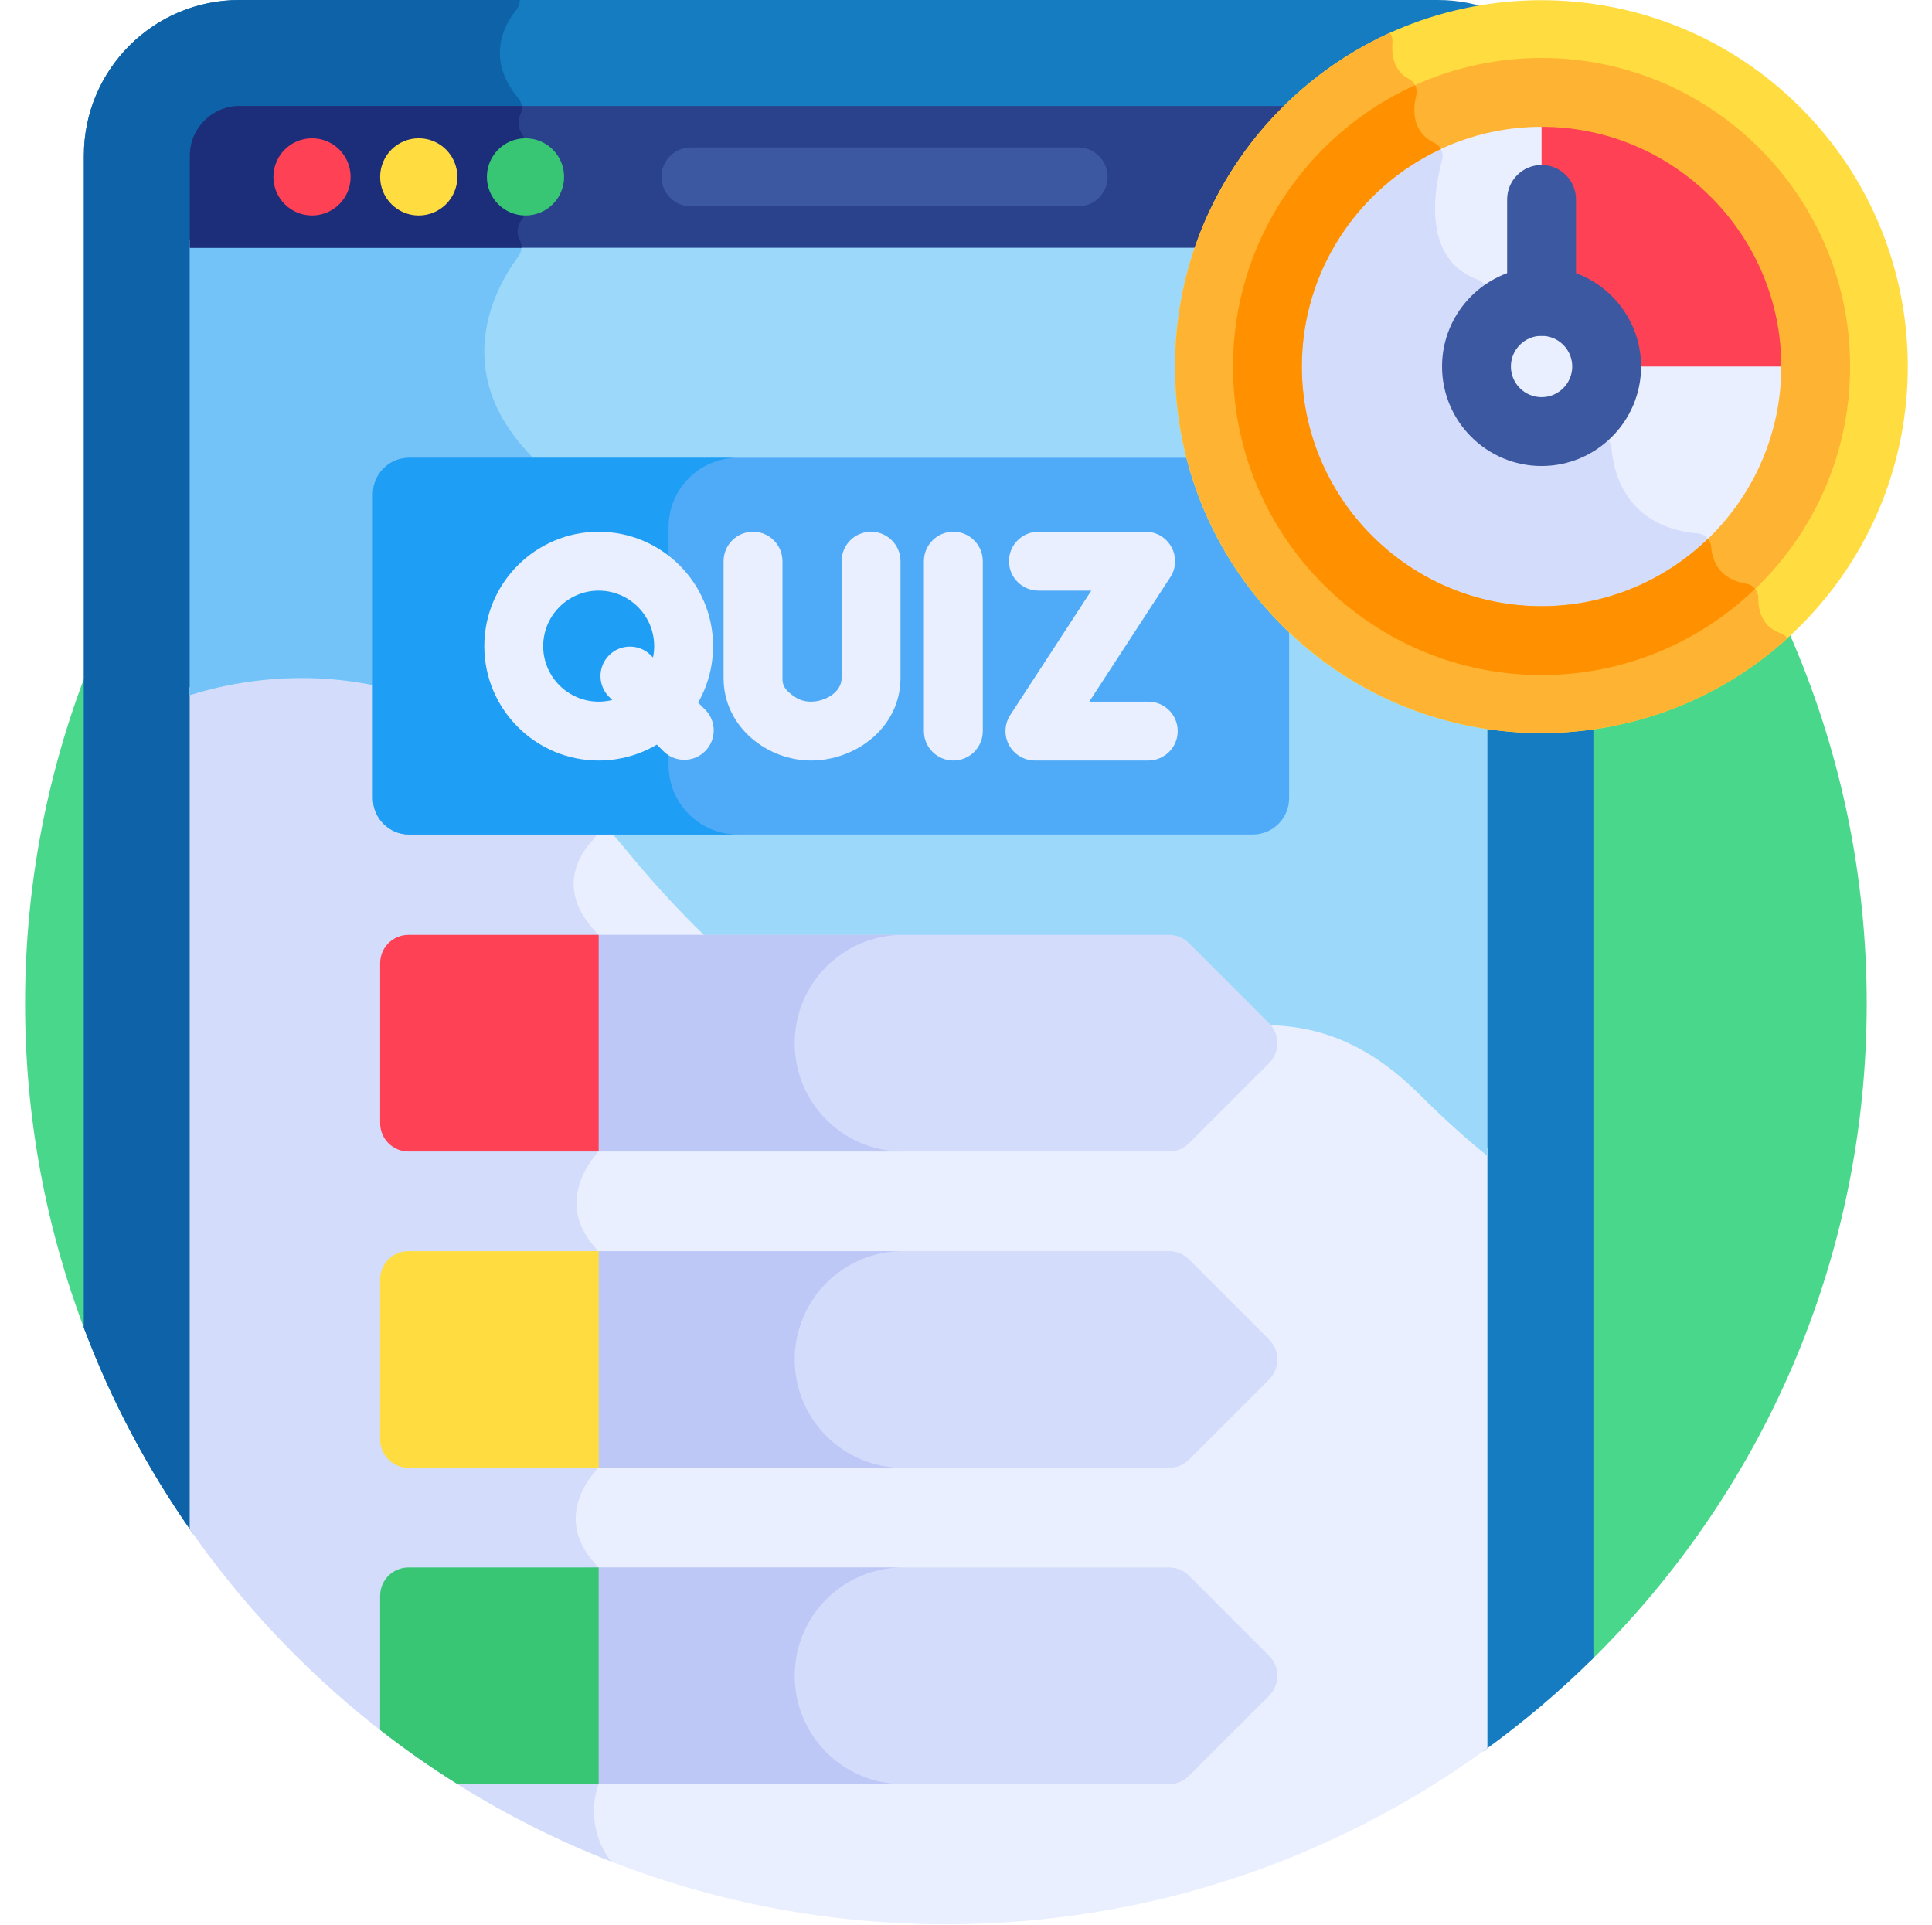 <svg width="277" height="276" viewBox="0 0 277 276" fill="none" xmlns="http://www.w3.org/2000/svg">
<g clip-path="url(#clip0_1_637)">
<path d="M228.004 238.179C252.461 214.216 267.642 180.822 267.642 143.878C267.642 70.962 208.533 11.853 135.617 11.853C62.702 11.853 3.593 70.962 3.593 143.878C3.593 160.47 6.662 176.343 12.25 190.971L228.004 238.179Z" fill="#49D88B"/>
<path d="M206.153 0H34.329C22.011 0 12.027 9.985 12.027 22.303V190.384C15.993 200.92 21.273 210.813 27.659 219.869L212.647 251.096C218.261 247.055 223.55 242.591 228.455 237.739V22.303C228.455 9.985 218.47 0 206.153 0V0Z" fill="#167CC1"/>
<path d="M85.287 224.162C79.943 218.238 83.775 212.77 85.292 211.027C85.64 210.627 85.835 210.119 85.835 209.589V180.25C85.835 179.721 85.642 179.207 85.29 178.813C80.132 173.053 83.901 167.419 85.341 165.661C85.66 165.27 85.835 164.785 85.835 164.281V134.908C85.835 134.374 85.641 133.854 85.281 133.46C79.616 127.271 83.309 122.192 85.061 120.37C85.544 119.867 85.75 119.158 85.631 118.47L76.602 66.364C76.527 65.932 76.318 65.535 76.014 65.219C64.124 52.831 71.398 40.668 74.305 36.793C74.81 36.12 74.929 35.209 74.538 34.464C73.842 33.136 74.391 32.026 74.86 31.412C75.161 31.017 75.341 30.544 75.341 30.047V20.527C75.341 20.1 75.182 19.695 74.932 19.349C74.126 18.238 74.303 17.124 74.64 16.329C74.962 15.571 74.834 14.7 74.305 14.069C69.619 8.466 72.24 3.62 74.059 1.358C74.379 0.96 74.533 0.479 74.534 0.001H34.328C22.011 -2.00515e-05 12.027 9.985 12.027 22.303V190.384C15.993 200.92 21.273 210.813 27.659 219.869L85.835 229.689V225.603C85.835 225.072 85.642 224.556 85.287 224.162Z" fill="#0E62A8"/>
<path d="M89.695 120.644C65.614 91.313 39.143 94.778 27.223 98.533V219.256C51.077 253.493 90.727 275.903 135.618 275.903C164.639 275.903 191.467 266.531 213.258 250.66C213.258 228.957 213.258 197.181 213.258 164.607C210.126 162.085 206.9 159.173 203.568 155.84C170.951 123.223 144.051 186.852 89.695 120.644Z" fill="#E9EFFF"/>
<path d="M85.716 256.12C85.795 255.89 85.835 255.653 85.835 255.41V225.603C85.835 225.072 85.642 224.556 85.287 224.162C79.943 218.238 83.775 212.77 85.292 211.027C85.64 210.627 85.835 210.119 85.835 209.589V180.25C85.835 179.721 85.642 179.207 85.29 178.813C80.132 173.053 83.901 167.419 85.341 165.661C85.66 165.271 85.835 164.785 85.835 164.281V134.908C85.835 134.374 85.641 133.854 85.281 133.46C79.616 127.271 83.309 122.192 85.061 120.37C85.544 119.867 85.75 119.158 85.631 118.47L85.112 115.477C62.331 91.752 38.39 95.014 27.223 98.533V219.256C42.068 240.564 63.033 257.288 87.571 266.883C84.044 262.088 85.29 257.366 85.716 256.12Z" fill="#D3DCFB"/>
<path d="M89.695 121.771C144.05 187.978 170.95 124.349 203.568 156.966C206.9 160.299 210.126 163.211 213.258 165.733V34.398H27.224V99.66C39.143 95.904 65.614 92.439 89.695 121.771Z" fill="#9BD8F9"/>
<path d="M27.224 99.66C38.43 96.128 62.499 92.858 85.352 116.855L76.603 66.364C76.528 65.932 76.319 65.535 76.016 65.219C64.125 52.832 71.399 40.668 74.306 36.793C74.811 36.12 74.93 35.209 74.539 34.464C74.527 34.441 74.522 34.42 74.511 34.398H27.224V99.66Z" fill="#73C3F9"/>
<path d="M179.639 119.648H58.651C55.799 119.648 53.466 117.315 53.466 114.463V70.821C53.466 67.969 55.799 65.636 58.651 65.636H179.639C182.49 65.636 184.824 67.969 184.824 70.821V114.463C184.824 117.315 182.49 119.648 179.639 119.648Z" fill="#4FABF7"/>
<path d="M95.857 109.731V75.552C95.857 70.098 100.319 65.636 105.774 65.636H58.651C55.799 65.636 53.466 67.969 53.466 70.821V114.463C53.466 117.315 55.799 119.648 58.651 119.648H105.774C100.319 119.648 95.857 115.185 95.857 109.731Z" fill="#1E9EF4"/>
<path d="M206.153 15.197H34.33C30.421 15.197 27.223 18.395 27.223 22.303V35.524H213.258V22.303C213.258 18.395 210.061 15.197 206.153 15.197Z" fill="#2A428C"/>
<path d="M74.539 34.465C73.843 33.137 74.392 32.026 74.861 31.412C75.162 31.018 75.342 30.544 75.342 30.047V20.527C75.342 20.1 75.183 19.695 74.933 19.349C74.127 18.238 74.305 17.124 74.641 16.329C74.796 15.965 74.844 15.575 74.796 15.197H34.33C30.422 15.197 27.223 18.395 27.223 22.303V35.524H74.763C74.781 35.161 74.713 34.797 74.539 34.465Z" fill="#1C2E7A"/>
<path d="M50.271 25.36C50.271 28.417 47.793 30.895 44.736 30.895C41.679 30.895 39.201 28.417 39.201 25.36C39.201 22.304 41.68 19.826 44.736 19.826C47.793 19.826 50.271 22.303 50.271 25.36Z" fill="#FF4155"/>
<path d="M65.574 25.36C65.574 28.417 63.096 30.895 60.039 30.895C56.983 30.895 54.504 28.417 54.504 25.36C54.504 22.304 56.983 19.826 60.039 19.826C63.096 19.826 65.574 22.303 65.574 25.36Z" fill="#FFDD40"/>
<path d="M80.877 25.36C80.877 28.417 78.399 30.895 75.342 30.895C72.285 30.895 69.807 28.417 69.807 25.36C69.807 22.304 72.285 19.826 75.342 19.826C78.398 19.826 80.877 22.303 80.877 25.36Z" fill="#38C674"/>
<path d="M154.588 29.582H99.052C96.721 29.582 94.831 27.692 94.831 25.36C94.831 23.029 96.721 21.139 99.052 21.139H154.588C156.92 21.139 158.809 23.029 158.809 25.36C158.81 27.692 156.92 29.582 154.588 29.582Z" fill="#3C58A0"/>
<path d="M136.686 109.041C134.354 109.041 132.465 107.151 132.465 104.82V80.463C132.465 78.132 134.354 76.242 136.686 76.242C139.018 76.242 140.908 78.132 140.908 80.463V104.82C140.908 107.151 139.018 109.041 136.686 109.041Z" fill="#E9EFFF"/>
<path d="M164.632 109.041H148.383C146.835 109.041 145.41 108.193 144.672 106.831C143.934 105.469 144.001 103.813 144.847 102.515L156.465 84.685H148.883C146.552 84.685 144.662 82.795 144.662 80.463C144.662 78.132 146.552 76.242 148.883 76.242H164.254C167.602 76.242 169.618 79.965 167.791 82.768L156.173 100.598H164.632C166.963 100.598 168.854 102.488 168.854 104.82C168.854 107.151 166.963 109.041 164.632 109.041Z" fill="#E9EFFF"/>
<path d="M116.288 109.041C116.281 109.041 116.274 109.041 116.268 109.041C110.03 109.034 103.742 104.252 103.742 97.223V80.463C103.742 78.132 105.632 76.242 107.963 76.242C110.295 76.242 112.185 78.132 112.185 80.463V97.223C112.185 98.076 112.326 98.872 114.057 99.978C114.708 100.394 115.435 100.597 116.278 100.598H116.287C118.281 100.598 120.666 99.276 120.666 97.206V80.463C120.666 78.131 122.556 76.241 124.887 76.241C127.219 76.241 129.109 78.131 129.109 80.463V97.206C129.109 104.285 122.713 109.041 116.288 109.041Z" fill="#E9EFFF"/>
<path d="M95.122 107.706L87.33 99.915C85.681 98.266 85.681 95.593 87.33 93.945C88.979 92.296 91.652 92.296 93.3 93.944L101.093 101.736C102.741 103.384 102.741 106.058 101.093 107.706C99.445 109.355 96.772 109.355 95.122 107.706Z" fill="#E9EFFF"/>
<path d="M85.835 109.043C76.793 109.043 69.436 101.686 69.436 92.643C69.436 83.6 76.793 76.243 85.835 76.243C94.878 76.243 102.235 83.6 102.235 92.643C102.235 101.686 94.878 109.043 85.835 109.043ZM85.835 84.686C81.448 84.686 77.879 88.256 77.879 92.643C77.879 97.031 81.448 100.6 85.835 100.6C90.223 100.6 93.792 97.031 93.792 92.643C93.792 88.256 90.223 84.686 85.835 84.686Z" fill="#E9EFFF"/>
<path d="M258.143 89.719C278.661 69.2 278.661 35.933 258.143 15.415C237.625 -5.104 204.358 -5.104 183.839 15.415C163.321 35.933 163.321 69.2 183.839 89.719C204.358 110.237 237.625 110.237 258.143 89.719Z" fill="#FFDD40"/>
<path d="M168.472 52.548C168.472 81.57 191.999 105.097 221.021 105.097C234.587 105.097 246.951 99.956 256.274 91.516C256.038 91.199 255.715 90.948 255.326 90.811C252.582 89.843 252.076 87.459 252.098 85.749C252.111 84.738 251.367 83.859 250.37 83.691C246.356 83.015 245.464 80.246 245.335 78.366C245.267 77.361 244.445 76.574 243.441 76.486C232.944 75.577 231.286 67.445 231.043 64.224C230.982 63.414 230.46 62.716 229.698 62.434C226.893 61.394 220.232 58.896 216.086 57.125C211.881 55.328 212.681 46.15 213.22 42.28C213.355 41.318 212.779 40.423 211.866 40.09C203.813 37.155 205.622 27.092 206.768 22.91C207.03 21.953 206.591 20.928 205.694 20.503C202.398 18.941 202.557 15.71 203.058 13.669C203.291 12.722 202.842 11.756 201.977 11.304C199.738 10.133 199.509 7.669 199.641 6.029C199.68 5.543 199.538 5.078 199.27 4.702C181.102 12.973 168.472 31.285 168.472 52.548Z" fill="#FFB332"/>
<path d="M248.779 80.354C264.126 65.008 264.126 40.126 248.779 24.779C233.432 9.432 208.55 9.432 193.203 24.779C177.857 40.126 177.857 65.008 193.203 80.354C208.55 95.701 233.432 95.701 248.779 80.354Z" fill="#E9EFFF"/>
<path d="M246.931 82.088C245.774 80.961 245.412 79.502 245.335 78.367C245.266 77.361 244.444 76.574 243.44 76.486C232.944 75.577 231.286 67.445 231.043 64.224C230.982 63.414 230.46 62.716 229.698 62.434C226.892 61.394 220.231 58.897 216.086 57.125C211.881 55.328 212.681 46.15 213.22 42.28C213.354 41.318 212.778 40.423 211.865 40.09C203.813 37.155 205.621 27.092 206.767 22.911C207.03 21.953 206.591 20.928 205.693 20.503C204.192 19.791 203.412 18.732 203.05 17.598C190.385 24.124 181.717 37.32 181.717 52.549C181.717 74.256 199.314 91.853 221.02 91.853C230.95 91.852 240.013 88.162 246.931 82.088Z" fill="#D3DCFB"/>
<path d="M229.108 52.549H260.324C260.324 30.842 242.727 13.245 221.02 13.245V44.461C225.353 44.76 228.808 48.216 229.108 52.549Z" fill="#FF4155"/>
<path d="M181.952 146.698L170.482 135.228C169.721 134.466 168.688 134.039 167.61 134.039H84.71V165.102H167.61C168.687 165.102 169.72 164.674 170.481 163.912L181.951 152.443C183.538 150.856 183.538 148.285 181.952 146.698Z" fill="#D3DCFB"/>
<path d="M181.952 192.049L170.482 180.579C169.721 179.817 168.688 179.389 167.61 179.389H84.71V210.452H167.61C168.687 210.452 169.72 210.024 170.481 209.263L181.951 197.793C183.538 196.206 183.538 193.635 181.952 192.049Z" fill="#D3DCFB"/>
<path d="M181.952 237.398L170.482 225.929C169.721 225.167 168.688 224.739 167.61 224.739H84.71V255.802H167.61C168.687 255.802 169.72 255.374 170.481 254.613L181.951 243.143C183.538 241.556 183.538 238.984 181.952 237.398Z" fill="#D3DCFB"/>
<path d="M113.941 149.57C113.941 140.992 120.895 134.038 129.473 134.038H84.71V165.101H129.473C120.895 165.101 113.941 158.148 113.941 149.57Z" fill="#BEC8F7"/>
<path d="M113.941 194.92C113.941 186.343 120.895 179.389 129.473 179.389H84.71V210.451H129.473C120.895 210.451 113.941 203.498 113.941 194.92Z" fill="#BEC8F7"/>
<path d="M113.941 240.27C113.941 231.692 120.895 224.739 129.473 224.739H84.71V255.801H129.473C120.895 255.801 113.941 248.848 113.941 240.27Z" fill="#BEC8F7"/>
<path d="M54.504 228.8V248.048C58.053 250.816 61.749 253.402 65.576 255.802H85.835V224.739H58.565C56.322 224.739 54.504 226.557 54.504 228.8Z" fill="#38C674"/>
<path d="M85.835 179.389H58.565C56.322 179.389 54.504 181.207 54.504 183.45V206.39C54.504 208.633 56.322 210.451 58.565 210.451H85.835V179.389Z" fill="#FFDD40"/>
<path d="M85.835 134.039H58.565C56.322 134.039 54.504 135.857 54.504 138.1V161.04C54.504 163.283 56.322 165.101 58.565 165.101H85.835V134.039Z" fill="#FF4155"/>
<path d="M221.021 96.787C196.628 96.787 176.782 76.942 176.782 52.549C176.782 28.155 196.628 8.31 221.021 8.31C245.414 8.31 265.259 28.155 265.259 52.549C265.259 76.942 245.414 96.787 221.021 96.787ZM221.021 18.18C202.07 18.18 186.652 33.598 186.652 52.548C186.652 71.499 202.07 86.916 221.021 86.916C239.972 86.916 255.389 71.499 255.389 52.548C255.389 33.598 239.971 18.18 221.021 18.18Z" fill="#FFB332"/>
<path d="M251.636 84.437C251.325 84.053 250.882 83.777 250.369 83.691C246.356 83.014 245.463 80.246 245.335 78.366C245.305 77.941 245.136 77.559 244.881 77.249C238.695 83.227 230.283 86.917 221.02 86.917C202.07 86.917 186.652 71.499 186.652 52.549C186.652 38.75 194.83 26.833 206.59 21.368C206.393 21.001 206.092 20.691 205.694 20.502C202.397 18.94 202.556 15.709 203.057 13.669C203.182 13.162 203.106 12.652 202.881 12.216C187.511 19.156 176.781 34.618 176.781 52.549C176.781 76.943 196.627 96.788 221.02 96.788C232.894 96.787 243.681 92.076 251.636 84.437Z" fill="#FF9100"/>
<path d="M221.021 66.816C213.153 66.816 206.753 60.416 206.753 52.549C206.753 44.681 213.154 38.281 221.021 38.281C228.888 38.281 235.288 44.681 235.288 52.549C235.288 60.416 228.888 66.816 221.021 66.816ZM221.021 48.151C218.596 48.151 216.623 50.124 216.623 52.549C216.623 54.973 218.596 56.946 221.021 56.946C223.446 56.946 225.418 54.973 225.418 52.549C225.418 50.124 223.445 48.151 221.021 48.151Z" fill="#3C58A0"/>
<path d="M221.021 48.151C218.295 48.151 216.086 45.942 216.086 43.217V28.589C216.086 25.863 218.295 23.654 221.021 23.654C223.746 23.654 225.956 25.863 225.956 28.589V43.217C225.956 45.942 223.746 48.151 221.021 48.151Z" fill="#3C58A0"/>
</g>
<defs>
<clipPath id="clip0_1_637">
<rect width="275.903" height="275.903" fill="white" transform="translate(0.629)"/>
</clipPath>
</defs>
</svg>
